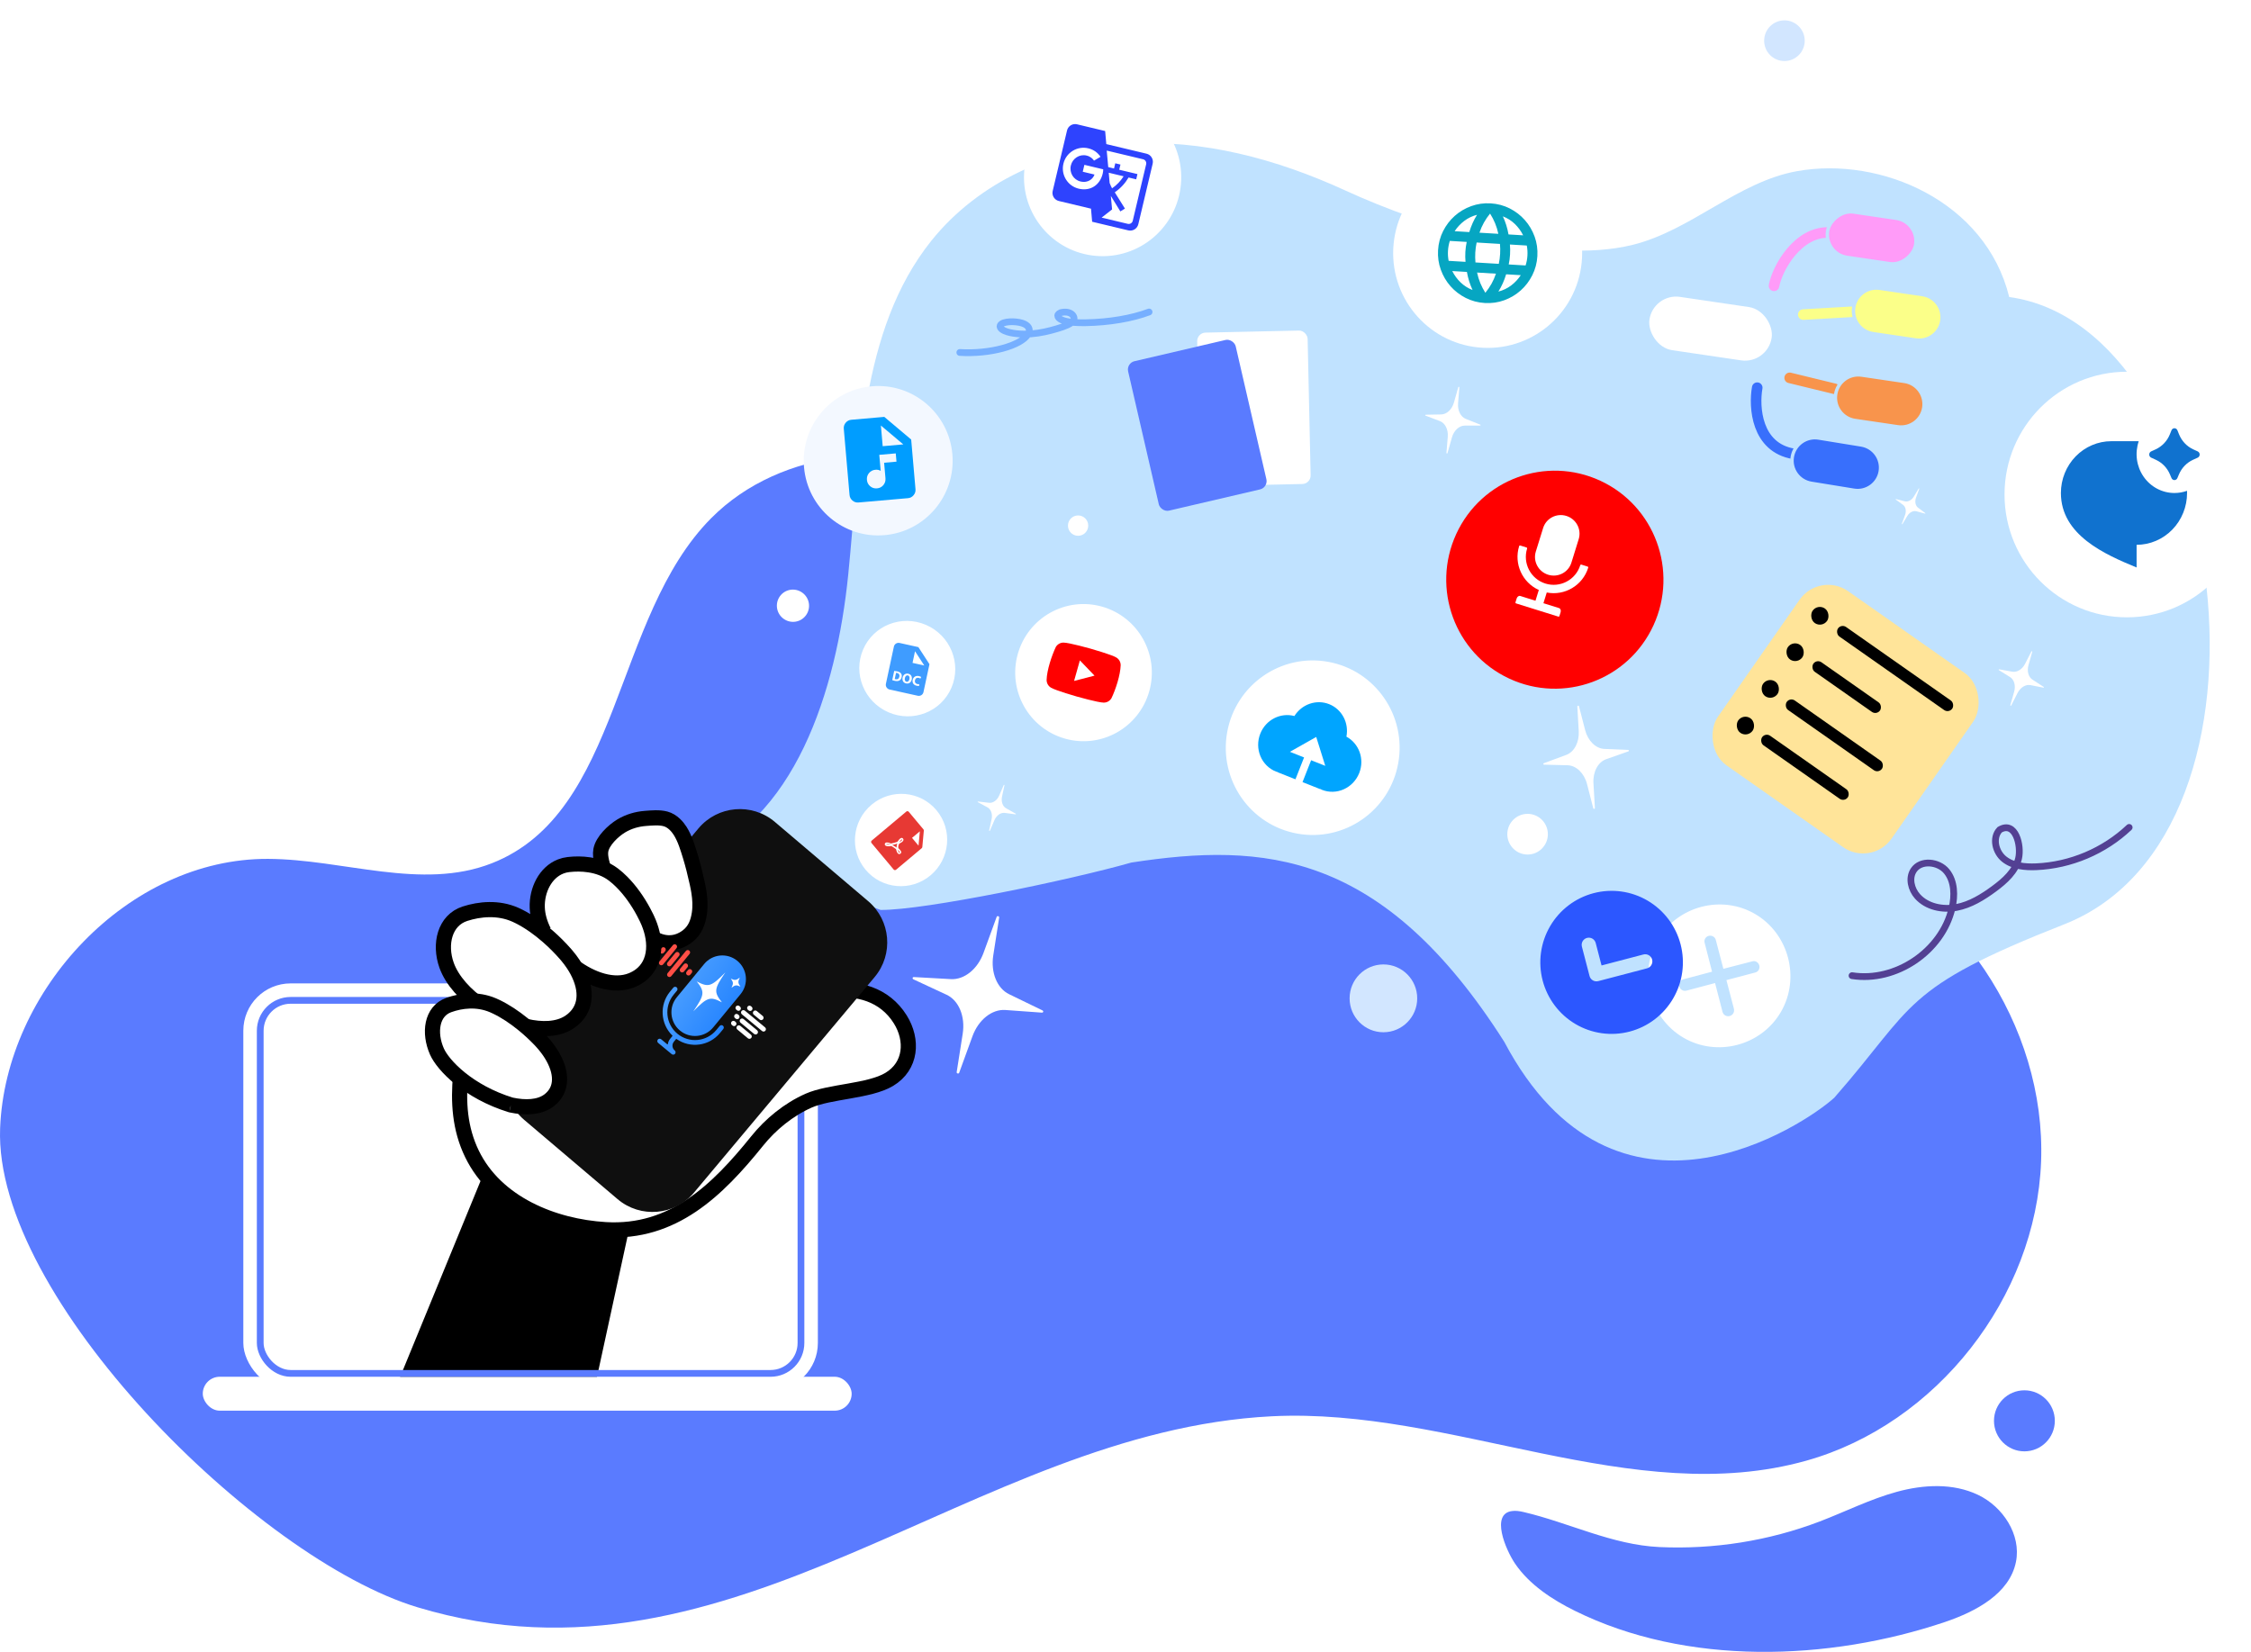 <svg width="327" height="240" viewBox="0 0 327 240" fill="none" xmlns="http://www.w3.org/2000/svg">
<g clip-path="url(#clip0_20662_18597)">
<path d="M38.932 124.785C49.878 124.831 61.236 129.421 71.436 125.426C90.281 118.043 89.02 89.678 103.306 75.294C113.557 64.972 130.374 63.958 144.037 68.858C157.7 73.758 169.012 83.501 180.138 92.855C191.264 102.21 202.971 111.617 216.927 115.596C232.798 120.123 250.223 117.215 265.733 122.855C284.188 129.571 297.238 149.036 296.507 168.754C295.777 188.473 281.316 206.908 262.414 212.217C237.198 219.3 210.906 204.456 184.754 205.77C141.248 207.959 106.753 247.422 60.649 233.519C37.327 226.487 -0.93 188.488 0.017 163.922C0.789 143.893 18.584 124.702 38.932 124.785Z" fill="#5A7BFF"/>
<path d="M122.274 138.449C125.041 128.97 118.864 129.071 127.929 132.205C134.416 132.241 155.475 127.844 164.339 125.322C183.556 122.359 200.861 123.583 218.522 151.365C234.686 181.879 262.158 163.415 266.462 159.489C278.283 146.015 276.108 143.636 299.844 134.302C333.829 120.937 323.71 47.54 291.874 43.152C288.475 29.291 273.271 22.667 261.031 24.872C252.434 26.42 245.637 33.497 237.154 35.579C224.992 38.569 206.976 32.977 195.463 27.688C185.483 23.102 174.607 20.172 163.785 20.909C152.964 21.647 142.183 26.358 135.267 35.014C124.902 48.003 124.929 66.578 123.222 83.48C121.515 100.381 115.477 119.596 100.084 124.965C107.06 130.337 114.223 135.148 122.275 138.463L122.274 138.449Z" fill="#C0E2FF"/>
<rect x="35.348" y="142.877" width="83.462" height="59.121" rx="6.873" fill="white"/>
<path d="M57.933 200.521L71.561 167.313L92.375 174.063L86.408 201.507L57.933 200.521Z" fill="black"/>
<rect x="29.457" y="200.028" width="94.263" height="4.927" rx="2.463" fill="white"/>
<rect x="37.803" y="145.341" width="78.553" height="54.198" rx="4.419" stroke="#5A7BFF" stroke-width="0.982"/>
<path d="M66.915 156.138C66.546 160.106 66.772 163.96 68.563 167.648C72.05 174.832 80.366 178.202 87.958 178.656C97.766 179.242 104.202 172.97 110.004 165.759C111.942 163.35 114.549 161.207 117.464 159.914C120.531 158.555 126.28 158.56 129.171 156.829C132.409 154.891 132.649 151.091 130.781 148.103C126.222 140.808 115.045 143.955 109.976 148.953C109.79 149.136 109.371 149.588 108.724 150.129C107.794 150.905 106.392 151.865 104.531 152.472C103.606 152.774 102.571 152.987 101.422 153.049C101.372 153.021 101.007 151.721 100.479 149.759C99.935 147.74 99.219 145.018 98.502 142.265C98.45 142.069 98.4 141.874 98.349 141.678C97.804 139.583 97.263 137.499 96.803 135.713" fill="white"/>
<path d="M66.915 156.138C66.546 160.106 66.772 163.96 68.563 167.648C72.05 174.832 80.366 178.202 87.958 178.656C97.766 179.242 104.202 172.97 110.004 165.759C111.942 163.35 114.549 161.207 117.464 159.914C120.531 158.555 126.28 158.56 129.171 156.829C132.409 154.891 132.649 151.091 130.781 148.103C126.222 140.808 115.045 143.955 109.976 148.953C109.79 149.136 109.371 149.588 108.724 150.129C107.794 150.905 106.392 151.865 104.531 152.472C103.606 152.774 102.571 152.987 101.422 153.049C101.372 153.021 101.007 151.721 100.479 149.759C99.935 147.74 99.219 145.018 98.502 142.265C98.45 142.069 98.4 141.874 98.349 141.678C97.804 139.583 97.263 137.499 96.803 135.713" stroke="black" stroke-width="2.201" stroke-miterlimit="10"/>
<path d="M107.922 151.069C101.029 154.673 97.589 160.451 99.278 168.392" stroke="black" stroke-width="2.201" stroke-miterlimit="10" stroke-linecap="round"/>
<path d="M101.459 120.362L75.219 151.676C72.446 154.985 72.864 159.914 76.156 162.709L89.71 174.217C93.032 177.038 98.016 176.615 100.815 173.275L127.055 141.961C129.828 138.651 129.41 133.723 126.118 130.928L112.565 119.419C109.242 116.598 104.259 117.021 101.459 120.362Z" fill="#0F0F0F"/>
<path d="M92.857 134.645C93.283 135.09 93.742 135.502 94.236 135.872C94.328 135.942 94.424 136.01 94.519 136.077C95.344 136.647 96.282 136.981 97.238 136.98C97.891 136.977 98.552 136.82 99.189 136.473C99.452 136.33 99.689 136.174 99.9 136.006C100.932 135.192 101.393 134.089 101.596 132.709C101.749 131.666 101.687 130.61 101.526 129.584C101.465 129.186 101.386 128.795 101.302 128.408C101.276 128.294 101.25 128.178 101.224 128.064C100.951 126.841 100.655 125.627 100.289 124.433C99.908 123.193 99.503 121.822 98.806 120.723C98.593 120.386 98.327 120.051 98.019 119.761C97.632 119.397 97.178 119.106 96.676 118.974C95.756 118.731 94.69 118.837 93.738 118.909C92.513 119.004 91.307 119.359 90.241 120.001C89.093 120.696 87.528 122.17 87.283 123.533C87.186 124.075 87.277 124.657 87.396 125.179C87.745 126.707 88.491 128.154 89.298 129.531L89.301 129.536" fill="white"/>
<path d="M92.857 134.645C93.283 135.09 93.742 135.502 94.236 135.872C94.328 135.942 94.424 136.01 94.519 136.077C95.344 136.647 96.282 136.981 97.238 136.98C97.891 136.977 98.552 136.82 99.189 136.473C99.452 136.33 99.689 136.174 99.9 136.006C100.932 135.192 101.393 134.089 101.596 132.709C101.749 131.666 101.687 130.61 101.526 129.584C101.465 129.186 101.386 128.795 101.302 128.408C101.276 128.294 101.25 128.178 101.224 128.064C100.951 126.841 100.655 125.627 100.289 124.433C99.908 123.193 99.503 121.822 98.806 120.723C98.593 120.386 98.327 120.051 98.019 119.761C97.632 119.397 97.178 119.106 96.676 118.974C95.756 118.731 94.69 118.837 93.738 118.909C92.513 119.004 91.307 119.359 90.241 120.001C89.093 120.696 87.528 122.17 87.283 123.533C87.186 124.075 87.277 124.657 87.396 125.179C87.745 126.707 88.491 128.154 89.298 129.531L89.301 129.536" stroke="black" stroke-width="2.201" stroke-miterlimit="10"/>
<g filter="url(#filter0_dii_20662_18597)">
<path fill-rule="evenodd" clip-rule="evenodd" d="M102.089 139.864C103.295 138.399 105.455 138.193 106.915 139.402C108.375 140.612 108.58 142.78 107.375 144.245L103.406 149.067C102.2 150.532 100.04 150.739 98.58 149.529C97.121 148.319 96.915 146.151 98.12 144.687L102.089 139.864Z" fill="url(#paint0_linear_20662_18597)"/>
<path d="M98.14 143.73C98.261 143.583 98.24 143.366 98.094 143.245C97.948 143.124 97.732 143.145 97.612 143.291L97.135 143.87C95.564 145.779 95.739 148.559 97.476 150.257C97.495 150.275 97.497 150.305 97.48 150.325L97.165 150.709C96.973 150.942 96.858 151.214 96.818 151.493C96.812 151.533 96.764 151.553 96.733 151.527L95.845 150.791C95.699 150.67 95.483 150.69 95.362 150.837C95.242 150.983 95.262 151.2 95.408 151.321L97.378 152.954C97.524 153.075 97.74 153.054 97.861 152.908C97.981 152.761 97.961 152.544 97.815 152.423C97.43 152.105 97.376 151.533 97.694 151.147L98.009 150.763C98.026 150.743 98.055 150.739 98.077 150.754C100.066 152.145 102.82 151.793 104.391 149.884L104.867 149.305C104.988 149.159 104.967 148.942 104.821 148.821C104.675 148.7 104.459 148.721 104.339 148.867L103.862 149.446C102.449 151.164 99.915 151.406 98.203 149.987C96.492 148.569 96.25 146.026 97.664 144.308L98.14 143.73Z" fill="url(#paint1_linear_20662_18597)"/>
</g>
<g filter="url(#filter1_di_20662_18597)">
<path d="M108.26 146.238C108.38 146.092 108.596 146.071 108.742 146.192L108.838 146.272C108.984 146.393 109.005 146.61 108.884 146.756C108.764 146.903 108.548 146.923 108.402 146.802L108.306 146.723C108.16 146.602 108.139 146.385 108.26 146.238Z" fill="white"/>
<path d="M109.583 146.889C109.437 146.768 109.221 146.789 109.101 146.935C108.98 147.082 109.001 147.299 109.147 147.42L110.011 148.136C110.157 148.257 110.373 148.237 110.494 148.09C110.615 147.944 110.594 147.727 110.448 147.606L109.583 146.889Z" fill="white"/>
<path d="M106.57 146.217C106.69 146.07 106.906 146.05 107.052 146.171L107.149 146.25C107.295 146.371 107.315 146.588 107.195 146.735C107.074 146.881 106.858 146.902 106.712 146.781L106.616 146.701C106.47 146.58 106.449 146.363 106.57 146.217Z" fill="white"/>
<path d="M107.857 146.838C107.711 146.717 107.495 146.737 107.375 146.884C107.254 147.03 107.275 147.247 107.421 147.368L110.352 149.798C110.498 149.919 110.714 149.898 110.834 149.751C110.955 149.605 110.934 149.388 110.788 149.267L107.857 146.838Z" fill="white"/>
<path d="M106.376 147.435C106.496 147.288 106.712 147.268 106.858 147.389L106.954 147.468C107.1 147.589 107.121 147.806 107 147.953C106.88 148.099 106.664 148.12 106.518 147.999L106.422 147.919C106.276 147.798 106.255 147.581 106.376 147.435Z" fill="white"/>
<path d="M107.663 148.056C107.517 147.935 107.301 147.956 107.181 148.102C107.06 148.248 107.081 148.465 107.227 148.586L109.197 150.219C109.343 150.34 109.559 150.319 109.679 150.173C109.8 150.026 109.779 149.81 109.633 149.689L107.663 148.056Z" fill="white"/>
<path d="M105.926 148.441C106.047 148.295 106.263 148.274 106.409 148.395L106.505 148.475C106.651 148.596 106.671 148.813 106.551 148.959C106.43 149.106 106.214 149.126 106.068 149.005L105.972 148.926C105.826 148.805 105.806 148.588 105.926 148.441Z" fill="white"/>
<path d="M107.196 149.047C107.05 148.926 106.834 148.947 106.713 149.094C106.592 149.24 106.613 149.457 106.759 149.578L108.297 150.852C108.443 150.973 108.659 150.953 108.779 150.806C108.9 150.66 108.879 150.443 108.733 150.322L107.196 149.047Z" fill="white"/>
</g>
<g filter="url(#filter2_di_20662_18597)">
<path d="M95.754 137.741C95.875 137.594 96.091 137.573 96.237 137.694C96.383 137.815 96.404 138.032 96.283 138.179L96.085 138.42C95.964 138.566 95.748 138.587 95.602 138.466C95.456 138.345 95.436 138.128 95.556 137.982L95.754 137.741Z" fill="#FE4F46"/>
<path d="M97.879 137.271C97.733 137.15 97.517 137.17 97.396 137.317L95.452 139.68C95.331 139.826 95.352 140.043 95.498 140.164C95.644 140.285 95.86 140.264 95.98 140.118L97.925 137.755C98.046 137.609 98.025 137.392 97.879 137.271Z" fill="#FE4F46"/>
<path d="M97.768 138.436C97.889 138.29 98.105 138.269 98.251 138.39C98.397 138.511 98.418 138.728 98.297 138.874L97.146 140.273C97.025 140.419 96.809 140.44 96.663 140.319C96.517 140.198 96.497 139.981 96.617 139.835L97.768 138.436Z" fill="#FE4F46"/>
<path d="M99.774 138.111C99.628 137.99 99.412 138.011 99.291 138.157L96.632 141.388C96.511 141.535 96.532 141.752 96.678 141.873C96.824 141.994 97.04 141.973 97.161 141.826L99.82 138.595C99.94 138.449 99.92 138.232 99.774 138.111Z" fill="#FE4F46"/>
<path d="M98.989 140.097C99.109 139.95 99.325 139.929 99.471 140.05C99.617 140.171 99.638 140.388 99.517 140.535L99.001 141.162C98.88 141.308 98.665 141.329 98.519 141.208C98.373 141.087 98.352 140.87 98.472 140.723L98.989 140.097Z" fill="#FE4F46"/>
<path d="M100.081 140.88C99.935 140.76 99.719 140.78 99.599 140.927L99.4 141.168C99.279 141.314 99.3 141.531 99.446 141.652C99.592 141.773 99.808 141.752 99.929 141.606L100.127 141.365C100.248 141.218 100.227 141.001 100.081 140.88Z" fill="#FE4F46"/>
</g>
<path d="M105.365 141.289C103.313 143.361 102.932 143.48 101.217 142.596C102.406 144.119 102.36 144.515 100.721 146.931C102.774 144.858 103.154 144.739 104.869 145.623C103.68 144.1 103.725 143.703 105.365 141.289Z" fill="white"/>
<path d="M107.476 142.03C107.179 142.634 107.192 142.826 107.565 143.347C106.985 143.077 106.794 143.101 106.26 143.508C106.557 142.904 106.544 142.712 106.17 142.191C106.75 142.46 106.943 142.437 107.476 142.03Z" fill="white"/>
<path d="M78.997 135.323C78.43 134.186 78.087 133.01 78.046 131.865C77.956 129.318 79.231 126.755 81.449 125.889C81.801 125.751 82.177 125.656 82.575 125.611C83.528 125.502 84.568 125.493 85.6 125.653C86.833 125.838 88.054 126.266 89.093 127.049C89.114 127.063 89.132 127.078 89.151 127.093C89.547 127.398 89.931 127.738 90.3 128.104L90.302 128.108C91.561 129.361 92.645 130.921 93.481 132.478C93.626 132.743 93.76 133.008 93.887 133.271C93.922 133.342 93.957 133.412 93.99 133.484C94.323 134.191 94.576 134.904 94.741 135.605C95.134 137.278 95.029 138.884 94.342 140.17C94.035 140.746 93.609 141.256 93.06 141.681C92.677 141.976 92.232 142.228 91.724 142.432C89.213 143.437 85.977 142.375 83.282 140.345L83.281 140.343" fill="white"/>
<path d="M78.997 135.323C78.43 134.186 78.087 133.01 78.046 131.865C77.956 129.318 79.231 126.755 81.449 125.889C81.801 125.751 82.177 125.656 82.575 125.611C83.528 125.502 84.568 125.493 85.6 125.653C86.833 125.838 88.054 126.266 89.093 127.049C89.114 127.063 89.132 127.078 89.151 127.093C89.547 127.398 89.931 127.738 90.3 128.104L90.302 128.108C91.561 129.361 92.645 130.921 93.481 132.478C93.626 132.743 93.76 133.008 93.887 133.271C93.922 133.342 93.957 133.412 93.99 133.484C94.323 134.191 94.576 134.904 94.741 135.605C95.134 137.278 95.029 138.884 94.342 140.17C94.035 140.746 93.609 141.256 93.06 141.681C92.677 141.976 92.232 142.228 91.724 142.432C89.213 143.437 85.977 142.375 83.282 140.345L83.281 140.343" stroke="black" stroke-width="2.201" stroke-miterlimit="10"/>
<path d="M76.348 149.102C76.249 149.079 76.448 149.127 76.348 149.102C78.733 149.659 80.995 149.577 82.606 148.571C82.664 148.534 82.72 148.501 82.772 148.463C85.29 146.744 85.366 143.868 83.859 141.046L83.858 141.044C83.678 140.706 83.473 140.368 83.248 140.034C82.986 139.64 82.695 139.253 82.374 138.873L82.373 138.872C82.305 138.789 82.236 138.707 82.165 138.626C81.399 137.75 80.524 136.866 79.579 136.041C78.29 134.915 76.87 133.898 75.425 133.168C75.266 133.089 75.106 133.012 74.948 132.939C74.922 132.928 74.897 132.917 74.871 132.905C72.388 131.798 69.665 132.068 67.544 132.754C64.602 133.704 63.781 137.173 64.875 140.24C65.669 142.46 67.611 144.578 69.99 146.219" fill="white"/>
<path d="M76.348 149.102C76.249 149.079 76.448 149.127 76.348 149.102ZM76.348 149.102C78.733 149.659 80.995 149.577 82.606 148.571C82.664 148.534 82.72 148.501 82.772 148.463C85.29 146.744 85.366 143.868 83.859 141.046L83.858 141.044C83.678 140.706 83.473 140.368 83.248 140.034C82.986 139.64 82.695 139.253 82.374 138.873L82.373 138.872C82.305 138.789 82.236 138.707 82.165 138.626C81.399 137.75 80.524 136.866 79.579 136.041C78.29 134.915 76.87 133.898 75.425 133.168C75.266 133.089 75.106 133.012 74.948 132.939C74.922 132.928 74.897 132.917 74.871 132.905C72.388 131.798 69.665 132.068 67.544 132.754C64.602 133.704 63.781 137.173 64.875 140.24C65.669 142.46 67.611 144.578 69.99 146.219" stroke="black" stroke-width="2.201" stroke-miterlimit="10"/>
<path d="M74.225 160.54C74.137 160.52 74.314 160.561 74.225 160.54C76.352 160.999 78.318 160.888 79.637 159.958C79.685 159.927 79.729 159.893 79.773 159.859C81.825 158.276 81.649 155.695 80.096 153.189C79.91 152.887 79.703 152.588 79.479 152.293C79.217 151.945 78.931 151.602 78.619 151.266C78.553 151.193 78.485 151.121 78.417 151.051C77.674 150.277 76.837 149.499 75.944 148.776C74.726 147.788 73.401 146.899 72.08 146.268C71.934 146.199 71.788 146.132 71.645 146.07C71.623 146.06 71.599 146.052 71.576 146.041C69.317 145.089 66.967 145.377 65.174 146.026C62.688 146.928 62.265 150.055 63.478 152.785C64.357 154.764 68.022 158.64 74.229 160.542" fill="white"/>
<path d="M74.225 160.54C74.137 160.52 74.314 160.561 74.225 160.54ZM74.225 160.54C76.352 160.999 78.318 160.888 79.637 159.958C79.685 159.927 79.729 159.893 79.773 159.859C81.825 158.276 81.649 155.695 80.096 153.189C79.91 152.887 79.703 152.588 79.479 152.293C79.217 151.945 78.931 151.602 78.619 151.266C78.553 151.193 78.485 151.121 78.417 151.051C77.674 150.277 76.837 149.499 75.944 148.776C74.726 147.788 73.401 146.899 72.08 146.268C71.934 146.199 71.788 146.132 71.645 146.07C71.623 146.06 71.599 146.052 71.576 146.041C69.317 145.089 66.967 145.377 65.174 146.026C62.688 146.928 62.265 150.055 63.478 152.785C64.357 154.764 68.022 158.64 74.229 160.542" stroke="black" stroke-width="2.201" stroke-miterlimit="10"/>
<path d="M269.043 141.754C275.388 142.75 282.111 138.211 283.572 131.942C283.994 130.123 283.962 128.043 282.787 126.6C281.612 125.157 279.013 124.878 277.991 126.439C277.235 127.592 277.637 129.212 278.554 130.236C279.926 131.768 282.208 132.228 284.223 131.841C286.239 131.454 288.042 130.337 289.695 129.116C291.24 127.975 292.793 126.592 293.236 124.721C293.678 122.85 292.781 119.206 290.492 120.553C289.373 121.73 289.88 123.826 291.156 124.83C292.431 125.834 294.169 125.999 295.791 125.931C300.78 125.721 305.672 123.653 309.301 120.214" stroke="#534093" stroke-width="0.982" stroke-miterlimit="10" stroke-linecap="round"/>
<path d="M139.433 51.21C143.766 51.48 148.357 50.241 149.354 48.531C149.643 48.035 149.621 47.468 148.818 47.075C148.016 46.681 146.241 46.605 145.543 47.031C145.026 47.346 145.301 47.788 145.928 48.067C146.865 48.484 148.423 48.609 149.799 48.504C151.176 48.398 152.407 48.093 153.536 47.76C154.591 47.448 155.652 47.071 155.954 46.56C156.256 46.05 155.643 45.056 154.08 45.424C153.316 45.745 153.662 46.317 154.533 46.59C155.404 46.864 156.591 46.909 157.699 46.89C161.106 46.832 164.447 46.267 166.925 45.329" stroke="#76AFFF" stroke-width="0.982" stroke-miterlimit="10" stroke-linecap="round"/>
<path d="M132.681 142.28C132.499 142.194 132.558 141.944 132.762 141.957L138.145 142.256C140.081 142.363 142.013 140.807 142.876 138.443L144.783 133.215C144.853 133.019 145.176 133.103 145.147 133.309L144.291 138.81C143.904 141.297 144.841 143.595 146.587 144.445L151.443 146.803C151.624 146.894 151.558 147.139 151.357 147.125L146.054 146.743C144.098 146.602 142.137 148.166 141.266 150.561L139.34 155.86C139.271 156.056 138.944 155.974 138.976 155.766L139.851 150.194C140.246 147.676 139.286 145.354 137.506 144.527L132.683 142.283L132.681 142.28Z" fill="white"/>
<path d="M195.91 9.434C195.772 9.438 195.732 9.267 195.86 9.212L199.237 7.744C200.451 7.215 201.157 5.673 200.963 3.965L200.535 0.189C200.518 0.049 200.741 0.001 200.786 0.135L201.939 3.755C202.46 5.392 203.732 6.507 205.057 6.491L208.738 6.441C208.877 6.44 208.911 6.61 208.784 6.663L205.431 8.057C204.194 8.57 203.474 10.127 203.672 11.855L204.11 15.68C204.127 15.821 203.903 15.871 203.859 15.734L202.696 12.066C202.17 10.408 200.877 9.285 199.539 9.326L195.912 9.435L195.91 9.434Z" fill="white"/>
<path d="M224.306 111.097C224.177 111.093 224.148 110.931 224.272 110.885L227.523 109.682C228.692 109.249 229.435 107.836 229.342 106.22L229.137 102.648C229.128 102.514 229.34 102.481 229.376 102.61L230.271 106.074C230.675 107.64 231.813 108.755 233.06 108.809L236.524 108.956C236.654 108.962 236.677 109.124 236.555 109.167L233.33 110.301C232.14 110.719 231.382 112.145 231.478 113.781L231.691 117.4C231.7 117.533 231.486 117.568 231.452 117.437L230.55 113.927C230.142 112.341 228.984 111.217 227.724 111.185L224.308 111.098L224.306 111.097Z" fill="white"/>
<path d="M142.055 116.545C142.002 116.517 142.024 116.444 142.084 116.451L143.68 116.634C144.253 116.7 144.855 116.271 145.153 115.583L145.811 114.063C145.835 114.005 145.93 114.036 145.917 114.097L145.567 115.717C145.409 116.45 145.647 117.15 146.152 117.433L147.554 118.22C147.607 118.25 147.583 118.321 147.523 118.314L145.953 118.107C145.374 118.031 144.763 118.462 144.463 119.158L143.798 120.7C143.774 120.757 143.678 120.727 143.691 120.666L144.049 119.024C144.21 118.283 143.965 117.575 143.45 117.298L142.055 116.546L142.055 116.545Z" fill="white"/>
<path d="M290.376 97.358C290.314 97.32 290.346 97.233 290.419 97.246L292.33 97.59C293.017 97.713 293.776 97.242 294.187 96.435L295.097 94.65C295.13 94.584 295.242 94.628 295.223 94.7L294.677 96.629C294.43 97.5 294.664 98.363 295.252 98.744L296.884 99.8C296.945 99.84 296.911 99.925 296.839 99.911L294.961 99.541C294.268 99.405 293.499 99.878 293.083 100.695L292.163 102.505C292.13 102.572 292.017 102.528 292.037 102.455L292.593 100.502C292.844 99.62 292.602 98.747 292.002 98.374L290.377 97.36L290.376 97.358Z" fill="white"/>
<path d="M275.4 72.584C275.361 72.555 275.386 72.498 275.435 72.511L276.709 72.835C277.168 72.952 277.703 72.671 278.02 72.145L278.72 70.984C278.746 70.94 278.82 70.975 278.803 71.023L278.341 72.3C278.132 72.877 278.249 73.471 278.628 73.757L279.68 74.549C279.719 74.58 279.692 74.635 279.644 74.622L278.393 74.282C277.931 74.156 277.389 74.438 277.068 74.97L276.36 76.148C276.334 76.191 276.26 76.156 276.277 76.108L276.747 74.816C276.959 74.232 276.838 73.631 276.45 73.349L275.401 72.585L275.4 72.584Z" fill="white"/>
<path d="M207.091 60.392C207.012 60.362 207.029 60.256 207.115 60.255L209.362 60.213C210.17 60.198 210.926 59.491 211.212 58.481L211.845 56.249C211.868 56.165 212.005 56.19 211.999 56.277L211.812 58.59C211.727 59.636 212.187 60.563 212.94 60.863L215.031 61.693C215.109 61.725 215.089 61.829 215.005 61.829L212.789 61.835C211.971 61.836 211.203 62.547 210.915 63.57L210.277 65.833C210.254 65.916 210.116 65.892 210.122 65.805L210.315 63.461C210.402 62.402 209.932 61.466 209.166 61.177L207.092 60.393L207.091 60.392Z" fill="white"/>
<path d="M116.537 86.098C117.594 86.848 117.848 88.307 117.104 89.363C116.36 90.419 114.905 90.666 113.848 89.915C112.791 89.165 112.538 87.706 113.282 86.65C114.026 85.594 115.48 85.347 116.537 86.098Z" fill="white"/>
<ellipse cx="200.966" cy="145.048" rx="4.91" ry="4.927" fill="#D2E6FF"/>
<ellipse cx="221.911" cy="121.199" rx="2.946" ry="2.956" fill="white"/>
<ellipse cx="156.613" cy="76.366" rx="1.473" ry="1.478" fill="white"/>
<ellipse cx="259.223" cy="5.913" rx="2.946" ry="2.956" fill="#D2E6FF"/>
<ellipse cx="244.495" cy="20.693" rx="1.964" ry="1.971" fill="white"/>
<path d="M219.695 219.534C220.141 219.475 220.681 219.528 221.359 219.689C227.97 221.245 234.172 224.447 241.052 224.771C248.953 225.136 256.938 223.876 264.335 221.058C268.078 219.629 271.692 217.799 275.566 216.741C279.44 215.682 283.708 215.458 287.333 217.18C290.958 218.902 293.645 222.974 292.856 226.923C291.925 231.559 287.012 234.143 282.546 235.659C265.659 241.344 245.019 242.081 228.762 234.025C225.506 232.417 222.166 230.234 220.089 227.176C218.72 225.151 216.487 219.888 219.695 219.534Z" fill="#5A7BFF"/>
<ellipse cx="294.083" cy="206.431" rx="4.419" ry="4.434" fill="#5A7BFF"/>
<rect width="30.84" height="30.824" rx="5.063" transform="matrix(0.818 0.574 -0.573 0.821 264.322 82.981)" fill="#FFE499"/>
<rect width="2.57" height="2.569" rx="1.284" transform="matrix(0.825 0.564 -0.562 0.828 264.031 87.68)" fill="black"/>
<rect width="20.292" height="1.69" rx="0.845" transform="matrix(0.818 0.574 -0.573 0.821 267.486 90.612)" fill="black"/>
<rect width="11.837" height="1.69" rx="0.845" transform="matrix(0.818 0.574 -0.573 0.821 263.908 95.736)" fill="black"/>
<rect width="16.91" height="1.69" rx="0.845" transform="matrix(0.818 0.574 -0.573 0.821 260.039 101.292)" fill="black"/>
<rect width="15.219" height="1.69" rx="0.845" transform="matrix(0.818 0.574 -0.573 0.821 256.461 106.417)" fill="black"/>
<rect width="2.57" height="2.569" rx="1.284" transform="matrix(0.825 0.564 -0.562 0.828 260.436 92.971)" fill="black"/>
<rect width="2.57" height="2.569" rx="1.284" transform="matrix(0.825 0.564 -0.562 0.828 256.828 98.302)" fill="black"/>
<rect width="2.57" height="2.569" rx="1.284" transform="matrix(0.825 0.564 -0.562 0.828 253.217 103.629)" fill="black"/>
<rect width="16.06" height="22.272" rx="1.234" transform="matrix(0.999 -0.022 0.022 1.001 173.887 48.352)" fill="white"/>
<rect width="16.061" height="22.27" rx="1.234" transform="matrix(0.973 -0.227 0.225 0.975 163.605 52.758)" fill="#5A7BFF"/>
<path d="M244.529 150.752C249.409 153.621 255.837 151.944 258.701 147.038C261.56 142.141 259.871 135.681 254.991 132.812C250.103 129.938 243.688 131.634 240.829 136.531C237.965 141.436 239.641 147.878 244.529 150.752ZM244.341 143.839C244.243 143.781 244.158 143.705 244.089 143.615C244.021 143.524 243.971 143.421 243.942 143.311C243.913 143.2 243.907 143.086 243.922 142.973C243.938 142.86 243.975 142.752 244.033 142.654C244.151 142.452 244.341 142.327 244.558 142.278L248.708 141.175L247.638 137.003C247.603 136.897 247.591 136.784 247.603 136.673C247.615 136.562 247.651 136.455 247.708 136.359C247.943 135.955 248.467 135.825 248.879 136.067C249.08 136.185 249.209 136.368 249.259 136.586L250.352 140.759L254.538 139.678C254.779 139.607 254.978 139.629 255.171 139.743C255.582 139.985 255.72 140.515 255.484 140.919C255.366 141.121 255.198 141.247 254.967 141.3L250.794 142.401L251.884 146.561C251.933 146.779 251.918 147.007 251.795 147.217C251.738 147.316 251.662 147.402 251.571 147.47C251.481 147.539 251.378 147.589 251.268 147.618C251.159 147.647 251.044 147.653 250.932 147.638C250.82 147.622 250.712 147.584 250.614 147.527C250.517 147.47 250.433 147.394 250.367 147.304C250.3 147.215 250.252 147.112 250.225 147.003L249.146 142.826L244.995 143.928C244.886 143.958 244.771 143.966 244.659 143.951C244.546 143.936 244.438 143.897 244.341 143.839Z" fill="white"/>
<path d="M225.181 134.569C226.569 132.191 228.842 130.463 231.5 129.767C234.158 129.07 236.982 129.462 239.352 130.855C241.722 132.249 243.443 134.53 244.137 137.197C244.831 139.864 244.441 142.698 243.052 145.076C241.664 147.455 239.391 149.182 236.733 149.878C234.076 150.575 231.251 150.183 228.881 148.79C226.511 147.397 224.79 145.115 224.096 142.448C223.402 139.782 223.792 136.947 225.181 134.569ZM239.262 140.689C239.394 140.655 239.517 140.594 239.626 140.512C239.734 140.429 239.826 140.326 239.894 140.208C239.963 140.09 240.008 139.96 240.027 139.825C240.046 139.689 240.038 139.552 240.003 139.419C239.969 139.287 239.909 139.163 239.826 139.054C239.744 138.945 239.641 138.854 239.524 138.784C239.406 138.715 239.277 138.67 239.142 138.652C239.007 138.633 238.87 138.641 238.738 138.675L232.654 140.271L231.807 137.01C231.773 136.878 231.713 136.754 231.631 136.645C231.548 136.536 231.446 136.444 231.328 136.375C231.211 136.306 231.081 136.261 230.946 136.242C230.811 136.223 230.674 136.231 230.542 136.266C230.41 136.3 230.286 136.361 230.178 136.443C230.069 136.526 229.978 136.629 229.909 136.747C229.84 136.865 229.795 136.995 229.777 137.13C229.758 137.266 229.766 137.403 229.801 137.536L230.911 141.802C230.945 141.934 231.005 142.059 231.087 142.168C231.169 142.277 231.272 142.368 231.39 142.437C231.507 142.507 231.637 142.552 231.772 142.57C231.907 142.589 232.044 142.581 232.176 142.546L239.262 140.689Z" fill="#2C57FF"/>
<path d="M259.984 54.897L266.508 56.486" stroke="#F8944C" stroke-width="1.536" stroke-linecap="round"/>
<path d="M261.959 45.705L268.913 45.306" stroke="#FBFF89" stroke-width="1.536" stroke-linecap="round"/>
<rect width="17.954" height="7.832" rx="3.916" transform="matrix(0.989 0.146 -0.145 0.989 240.18 42.562)" fill="white"/>
<path d="M279.281 42.802L273.064 41.884C271.244 41.615 269.552 42.874 269.285 44.694C269.018 46.515 270.277 48.209 272.098 48.478L278.314 49.396C280.135 49.664 281.827 48.406 282.094 46.586C282.361 44.765 281.101 43.071 279.281 42.802Z" fill="#FBFF89" stroke="#C0E2FF" stroke-width="0.491"/>
<path d="M276.658 55.414L270.441 54.496C268.621 54.228 266.929 55.486 266.662 57.307C266.395 59.127 267.654 60.821 269.475 61.09L275.691 62.008C277.512 62.277 279.204 61.019 279.471 59.198C279.738 57.377 278.478 55.683 276.658 55.414Z" fill="#F8944C" stroke="#C0E2FF" stroke-width="0.491"/>
<path d="M255.269 56.325C254.774 59.149 255.137 65.026 260.547 65.936" stroke="url(#paint2_linear_20662_18597)" stroke-width="1.536" stroke-linecap="round"/>
<path d="M257.71 41.527C258.167 38.964 261.218 33.526 265.809 33.787" stroke="#FF9BF8" stroke-width="1.536" stroke-linecap="round"/>
<rect x="-0.278" y="0.207" width="12.948" height="6.664" rx="3.332" transform="matrix(-0.989 -0.146 -0.145 0.989 278.533 31.96)" fill="#FF9BF8" stroke="#C0E2FF" stroke-width="0.491"/>
<path d="M270.387 64.648L264.184 63.639C262.368 63.344 260.658 64.577 260.364 66.393C260.071 68.21 261.305 69.922 263.122 70.218L269.324 71.227C271.141 71.522 272.851 70.289 273.145 68.472C273.438 66.656 272.203 64.944 270.387 64.648Z" fill="#386FFC" stroke="#C0E2FF" stroke-width="0.491"/>
<g filter="url(#filter3_d_20662_18597)">
<ellipse cx="12.64" cy="12.669" rx="12.64" ry="12.669" transform="matrix(0.983 0.178 -0.177 0.985 180.717 93.085)" fill="white"/>
</g>
<path d="M189.215 113.632L190.467 110.454L192.521 111.269L191.206 107.072L187.386 109.231L189.44 110.047L188.188 113.224L185.62 112.205L185.63 112.179C185.542 112.15 185.451 112.139 185.363 112.103C184.341 111.698 183.527 110.891 183.098 109.859C182.669 108.827 182.661 107.656 183.077 106.602C183.88 104.564 186.029 103.496 188.036 104.03C188.562 103.19 189.353 102.559 190.274 102.244C191.196 101.929 192.189 101.951 193.085 102.306C193.979 102.661 194.719 103.327 195.177 104.189C195.635 105.051 195.782 106.055 195.593 107.029C197.421 108.018 198.259 110.271 197.456 112.309C197.04 113.363 196.236 114.212 195.22 114.67C194.205 115.128 193.06 115.158 192.038 114.753C191.952 114.718 191.877 114.664 191.792 114.624L191.782 114.651L189.215 113.632Z" fill="#00A5FF"/>
<ellipse cx="11.424" cy="11.457" rx="11.424" ry="11.457" transform="matrix(0.999 0.036 -0.036 1 149.174 13.886)" fill="url(#paint3_linear_20662_18597)"/>
<g clip-path="url(#clip1_20662_18597)">
<path d="M166.555 22.33L160.712 20.935L160.544 19.037L156.454 18.06C155.811 17.907 155.16 18.309 155.007 18.954L152.922 27.75C152.769 28.395 153.17 29.048 153.813 29.202L158.488 30.318L158.655 32.216L163.914 33.472C164.557 33.625 165.208 33.223 165.361 32.578L167.446 23.782C167.599 23.137 167.198 22.483 166.555 22.33ZM156.706 27.414C155.094 27.029 154.096 25.403 154.48 23.785C154.863 22.166 156.483 21.165 158.096 21.55C158.885 21.738 159.476 22.189 159.873 22.78L158.925 23.34C158.753 23.076 158.426 22.738 157.847 22.6C156.831 22.357 155.807 23.005 155.561 24.043C155.315 25.081 155.938 26.122 156.955 26.364C158.13 26.645 158.815 25.916 158.996 25.359L157.29 24.951L157.528 23.948L160.263 24.601C160.26 24.793 160.248 24.976 160.191 25.216C159.793 26.893 158.395 27.817 156.706 27.414ZM161.065 25.096L163.227 25.613C162.802 26.286 162.241 26.883 161.547 27.361C161.415 27.113 161.296 26.855 161.197 26.596L161.065 25.096ZM164.554 32.075C164.478 32.398 164.152 32.599 163.831 32.522L160.032 31.616L161.549 30.429L161.372 28.466L162.752 30.716L163.418 30.305L161.941 27.939L161.956 27.93C162.79 27.354 163.457 26.622 163.945 25.79L165.055 26.055L165.236 25.293L162.588 24.661L162.768 23.904L162.014 23.724L161.835 24.481L160.993 24.28L160.772 21.879L166.055 23.14C166.376 23.217 166.576 23.543 166.5 23.866L164.554 32.075Z" fill="url(#paint4_linear_20662_18597)"/>
</g>
<g filter="url(#filter4_d_20662_18597)">
<ellipse cx="309.221" cy="70.866" rx="17.78" ry="17.842" fill="white"/>
<path d="M316.779 67.943L316.553 68.475C316.518 68.562 316.458 68.636 316.382 68.688C316.306 68.74 316.217 68.768 316.125 68.768C316.034 68.768 315.944 68.74 315.868 68.688C315.792 68.636 315.733 68.562 315.697 68.475L315.472 67.943C315.076 67.001 314.35 66.246 313.438 65.826L312.742 65.507C312.658 65.467 312.586 65.403 312.536 65.323C312.486 65.243 312.459 65.149 312.459 65.054C312.459 64.959 312.486 64.865 312.536 64.785C312.586 64.705 312.658 64.641 312.742 64.601L313.399 64.301C314.334 63.869 315.072 63.086 315.462 62.112L315.694 61.538C315.728 61.448 315.787 61.372 315.864 61.318C315.941 61.264 316.032 61.235 316.125 61.235C316.218 61.235 316.309 61.264 316.386 61.318C316.463 61.372 316.523 61.448 316.557 61.538L316.789 62.111C317.178 63.085 317.916 63.869 318.85 64.301L319.508 64.602C319.593 64.642 319.664 64.706 319.714 64.786C319.764 64.866 319.79 64.959 319.79 65.055C319.79 65.15 319.764 65.243 319.714 65.323C319.664 65.403 319.593 65.467 319.508 65.507L318.812 65.825C317.9 66.245 317.175 67.001 316.779 67.943ZM316.125 70.645C316.747 70.646 317.365 70.538 317.952 70.326C317.956 70.433 317.958 70.539 317.958 70.645C317.958 72.641 317.186 74.556 315.811 75.968C314.436 77.379 312.571 78.172 310.627 78.172V81.465C306.045 79.584 299.631 76.761 299.631 70.645C299.631 68.649 300.403 66.734 301.778 65.323C303.153 63.911 305.017 63.118 306.962 63.118H310.627C310.731 63.118 310.834 63.12 310.938 63.125C310.646 63.976 310.557 64.887 310.678 65.781C310.8 66.675 311.129 67.526 311.637 68.263C312.145 68.999 312.818 69.6 313.599 70.015C314.38 70.429 315.246 70.645 316.125 70.645Z" fill="#1072CF"/>
</g>
<ellipse cx="10.819" cy="10.857" rx="10.819" ry="10.857" transform="matrix(0.996 -0.087 0.086 0.996 115.865 57.065)" fill="url(#paint5_radial_20662_18597)"/>
<path d="M127.401 70.954C127.78 70.921 128.089 70.763 128.325 70.48C128.562 70.197 128.664 69.865 128.631 69.485L128.435 67.231L130.232 67.074L130.127 65.873L127.732 66.082L127.935 68.41C127.818 68.34 127.696 68.292 127.568 68.268C127.44 68.244 127.307 68.238 127.166 68.25C126.787 68.284 126.479 68.442 126.242 68.725C126.006 69.008 125.904 69.34 125.937 69.72C125.97 70.101 126.127 70.41 126.409 70.647C126.691 70.885 127.022 70.987 127.401 70.954ZM124.714 73.006C124.384 73.034 124.092 72.942 123.837 72.727C123.583 72.512 123.441 72.239 123.412 71.909L122.577 62.294C122.548 61.964 122.641 61.671 122.855 61.415C123.07 61.16 123.341 61.017 123.67 60.988L128.46 60.569L132.366 63.86L132.992 71.071C133.021 71.401 132.928 71.695 132.714 71.951C132.5 72.207 132.229 72.349 131.899 72.377L124.714 73.006ZM128.227 64.828L131.221 64.566L127.966 61.823L128.227 64.828Z" fill="#009DFF"/>
<g filter="url(#filter5_d_20662_18597)">
<ellipse cx="13.73" cy="13.778" rx="13.73" ry="13.778" transform="matrix(0.995 0.098 -0.097 0.995 204.008 20.823)" fill="white"/>
<path d="M215.909 43.13C214.923 43.071 214.003 42.825 213.148 42.392C212.293 41.959 211.557 41.394 210.942 40.698C210.326 40.001 209.855 39.201 209.528 38.297C209.202 37.394 209.068 36.448 209.127 35.458C209.187 34.457 209.432 33.531 209.863 32.679C210.294 31.827 210.857 31.092 211.551 30.474C212.245 29.855 213.043 29.383 213.943 29.055C214.843 28.728 215.786 28.594 216.772 28.653C217.77 28.713 218.693 28.959 219.543 29.392C220.392 29.824 221.124 30.389 221.739 31.085C222.355 31.782 222.826 32.579 223.153 33.477C223.48 34.374 223.614 35.324 223.554 36.325C223.495 37.314 223.25 38.237 222.818 39.096C222.387 39.953 221.824 40.692 221.13 41.31C220.435 41.928 219.641 42.401 218.747 42.729C217.852 43.056 216.906 43.19 215.909 43.13ZM215.997 41.646C216.336 41.231 216.633 40.794 216.89 40.338C217.146 39.881 217.362 39.391 217.538 38.869L214.797 38.705C214.91 39.244 215.066 39.756 215.267 40.24C215.467 40.724 215.711 41.193 215.997 41.646ZM214.139 41.244C213.946 40.833 213.782 40.408 213.645 39.97C213.509 39.532 213.4 39.08 213.318 38.616L211.191 38.488C211.503 39.112 211.908 39.663 212.404 40.141C212.901 40.619 213.479 40.987 214.139 41.244ZM217.89 41.469C218.576 41.293 219.194 40.997 219.744 40.582C220.294 40.167 220.761 39.668 221.145 39.086L219.017 38.958C218.882 39.41 218.72 39.845 218.532 40.264C218.345 40.683 218.131 41.085 217.89 41.469ZM210.664 37.004L213.116 37.151C213.095 36.907 213.082 36.668 213.078 36.431C213.074 36.196 213.08 35.95 213.094 35.697C213.109 35.443 213.133 35.199 213.165 34.966C213.198 34.732 213.239 34.495 213.289 34.255L210.836 34.108C210.762 34.346 210.703 34.581 210.659 34.815C210.615 35.049 210.585 35.292 210.57 35.545C210.554 35.798 210.555 36.043 210.571 36.281C210.588 36.519 210.619 36.76 210.664 37.004ZM214.559 37.237L217.949 37.441C218 37.202 218.041 36.965 218.073 36.731C218.106 36.498 218.129 36.254 218.144 36C218.158 35.746 218.164 35.501 218.16 35.266C218.156 35.03 218.143 34.79 218.122 34.546L214.732 34.342C214.681 34.581 214.64 34.818 214.608 35.052C214.576 35.287 214.553 35.53 214.537 35.783C214.521 36.036 214.516 36.281 214.521 36.518C214.525 36.755 214.538 36.995 214.559 37.237ZM219.392 37.528L221.844 37.675C221.919 37.437 221.978 37.202 222.023 36.969C222.067 36.735 222.096 36.492 222.111 36.238C222.126 35.984 222.125 35.739 222.11 35.503C222.095 35.267 222.064 35.025 222.017 34.779L219.565 34.632C219.586 34.876 219.599 35.116 219.603 35.352C219.608 35.589 219.602 35.834 219.586 36.086C219.571 36.339 219.547 36.583 219.515 36.818C219.483 37.053 219.442 37.289 219.392 37.528ZM219.362 33.167L221.49 33.295C221.178 32.671 220.773 32.12 220.277 31.642C219.781 31.164 219.203 30.797 218.542 30.539C218.734 30.95 218.899 31.375 219.036 31.813C219.173 32.251 219.282 32.703 219.362 33.167ZM215.142 32.914L217.884 33.078C217.771 32.539 217.614 32.027 217.414 31.543C217.214 31.058 216.97 30.59 216.684 30.137C216.345 30.552 216.048 30.988 215.791 31.445C215.535 31.902 215.318 32.392 215.142 32.914ZM211.536 32.697L213.664 32.825C213.799 32.373 213.961 31.938 214.149 31.519C214.337 31.1 214.551 30.698 214.791 30.314C214.105 30.49 213.487 30.786 212.937 31.201C212.387 31.616 211.92 32.115 211.536 32.697Z" fill="#06A6C2"/>
</g>
<g filter="url(#filter6_d_20662_18597)">
<ellipse cx="9.926" cy="9.955" rx="9.926" ry="9.955" transform="matrix(0.962 0.273 -0.271 0.963 150.723 84.741)" fill="url(#paint6_radial_20662_18597)"/>
<g clip-path="url(#clip2_20662_18597)">
<path d="M162.971 95.972C162.974 95.746 162.918 95.522 162.809 95.324C162.699 95.126 162.541 94.961 162.348 94.845C161.644 94.417 158.57 93.545 158.57 93.545C158.57 93.545 155.494 92.679 154.671 92.673C154.447 92.671 154.225 92.728 154.029 92.84C153.832 92.951 153.668 93.112 153.552 93.307C152.935 94.613 152.256 96.678 152.212 98.088C152.209 98.314 152.265 98.538 152.374 98.736C152.483 98.934 152.642 99.099 152.835 99.215C153.539 99.642 156.613 100.515 156.613 100.515C156.613 100.515 159.687 101.387 160.51 101.393C160.734 101.395 160.956 101.338 161.152 101.227C161.349 101.115 161.513 100.954 161.629 100.76C162.259 99.455 162.923 97.387 162.971 95.972Z" fill="#FF0000"/>
<path d="M156.202 98.244L159.172 97.474L157.043 95.258L156.202 98.244Z" fill="white"/>
</g>
</g>
<g filter="url(#filter7_d_20662_18597)">
<ellipse cx="6.992" cy="6.913" rx="6.992" ry="6.913" transform="matrix(0.918 0.396 -0.393 0.919 128.178 87.697)" fill="white"/>
<g clip-path="url(#clip3_20662_18597)">
<path d="M131.962 97.804C131.752 97.758 131.586 97.929 131.529 98.195C131.472 98.463 131.558 98.68 131.766 98.726C131.977 98.772 132.14 98.6 132.197 98.334C132.25 98.089 132.177 97.852 131.962 97.804Z" fill="#3F9CFF"/>
<g filter="url(#filter8_d_20662_18597)">
<path d="M133.492 93.695L130.764 93.091C130.583 93.05 130.394 93.083 130.239 93.182C130.084 93.28 129.975 93.437 129.937 93.616L128.776 99.028C128.737 99.208 128.772 99.396 128.873 99.551C128.973 99.706 129.132 99.816 129.312 99.856L133.405 100.762C133.585 100.802 133.774 100.769 133.929 100.671C134.085 100.572 134.193 100.416 134.232 100.237L135.103 96.177L133.492 93.695ZM130.718 98.556C130.547 98.644 130.315 98.652 130.045 98.592C129.883 98.556 129.771 98.521 129.695 98.493L129.983 97.15C130.127 97.161 130.27 97.183 130.411 97.215C130.672 97.273 130.832 97.357 130.944 97.486C131.064 97.624 131.118 97.812 131.066 98.053C131.01 98.315 130.875 98.474 130.718 98.556ZM131.698 98.967C131.289 98.876 131.116 98.517 131.199 98.127C131.287 97.718 131.617 97.47 132.024 97.56C132.447 97.654 132.611 98.019 132.53 98.397C132.433 98.845 132.101 99.056 131.698 98.967ZM133.341 99.061C133.435 99.081 133.544 99.084 133.61 99.073L133.606 99.325C133.542 99.341 133.407 99.343 133.24 99.306C132.763 99.2 132.581 98.852 132.664 98.462C132.764 97.996 133.155 97.811 133.573 97.903C133.734 97.939 133.85 97.998 133.899 98.039L133.783 98.27C133.707 98.218 133.622 98.181 133.532 98.162C133.284 98.107 133.06 98.213 132.995 98.517C132.936 98.791 133.063 98.999 133.341 99.061ZM132.984 96.062L132.643 95.987L133.006 94.296L134.348 96.365L132.984 96.062Z" fill="#3F9CFF"/>
</g>
<path d="M130.393 97.454C130.324 97.439 130.277 97.435 130.249 97.435L130.057 98.33C130.083 98.342 130.126 98.351 130.164 98.36C130.446 98.424 130.663 98.311 130.733 97.984C130.796 97.701 130.661 97.513 130.393 97.454Z" fill="#3F9CFF"/>
</g>
</g>
<g filter="url(#filter9_d_20662_18597)">
<ellipse cx="6.687" cy="6.723" rx="6.687" ry="6.723" transform="matrix(0.641 0.767 -0.766 0.643 131.871 112.147)" fill="url(#paint7_linear_20662_18597)"/>
<g clip-path="url(#clip4_20662_18597)">
<path d="M134.096 122.618C134.09 122.684 134.058 122.746 134.007 122.789L130.284 125.914C130.177 126.003 130.019 125.99 129.93 125.883L126.715 122.037C126.626 121.931 126.64 121.772 126.747 121.682L131.77 117.467C131.877 117.377 132.035 117.391 132.124 117.497L134.257 120.049C134.3 120.101 134.321 120.167 134.315 120.234L134.096 122.618ZM133.547 122.42L133.738 120.335L132.602 121.289L133.547 122.42ZM130.88 123.053C130.806 122.96 130.718 122.869 130.612 122.77C130.581 122.548 130.623 122.345 130.747 122.122L130.779 122.107L130.816 122.088C130.948 122.022 131.039 121.969 131.123 121.905C131.186 121.857 131.24 121.807 131.283 121.752C131.378 121.638 131.378 121.504 131.299 121.401C131.225 121.305 131.101 121.264 131.002 121.31C130.842 121.384 130.688 121.548 130.458 121.87C130.148 121.967 129.773 122.066 129.551 122.107C129.398 122.043 129.27 121.999 129.149 121.975C128.989 121.942 128.857 121.949 128.759 122.003C128.713 122.028 128.672 122.083 128.653 122.146C128.632 122.218 128.641 122.292 128.685 122.353C128.795 122.508 129.095 122.56 129.599 122.472C129.622 122.486 129.646 122.501 129.676 122.519L129.76 122.571C129.814 122.603 129.852 122.627 129.89 122.65C130.053 122.752 130.171 122.834 130.269 122.917C130.319 123.161 130.422 123.405 130.531 123.536C130.622 123.644 130.739 123.67 130.85 123.622C130.947 123.58 131.022 123.486 131.03 123.394C131.038 123.3 130.983 123.185 130.88 123.053ZM128.859 122.214L128.861 122.212L128.863 122.211C128.894 122.201 128.925 122.194 128.957 122.19C129.018 122.182 129.089 122.183 129.17 122.189C129.214 122.193 129.258 122.198 129.308 122.205C129.319 122.206 129.39 122.217 129.404 122.218L129.523 122.233L129.404 122.249C129.223 122.275 129.082 122.28 128.978 122.269C128.94 122.265 128.91 122.259 128.887 122.252C128.88 122.25 128.873 122.247 128.866 122.244C128.863 122.242 128.86 122.24 128.858 122.238C128.856 122.236 128.854 122.234 128.853 122.231C128.852 122.228 128.852 122.225 128.853 122.222C128.854 122.218 128.856 122.216 128.859 122.214ZM130.809 121.865L130.774 121.871L130.793 121.841C130.837 121.772 130.915 121.683 130.992 121.612C131.08 121.531 131.141 121.492 131.166 121.521C131.199 121.561 131.15 121.634 131.053 121.718C130.968 121.792 130.867 121.854 130.809 121.865L130.809 121.865ZM130.427 122.126L130.459 122.115L130.447 122.146C130.377 122.324 130.346 122.505 130.356 122.668L130.358 122.703L130.33 122.681C130.228 122.6 130.121 122.535 129.965 122.452C129.982 122.461 129.803 122.367 129.759 122.343L129.721 122.321L129.764 122.313C129.956 122.279 130.169 122.216 130.427 122.126L130.427 122.126ZM130.758 123.46C130.7 123.428 130.632 123.312 130.559 123.069L130.541 123.007L130.585 123.053C130.713 123.185 130.788 123.29 130.815 123.366C130.827 123.398 130.829 123.424 130.822 123.442C130.819 123.451 130.813 123.459 130.804 123.463C130.796 123.468 130.786 123.469 130.777 123.466C130.771 123.465 130.764 123.463 130.758 123.46Z" fill="#E73934"/>
</g>
</g>
<g filter="url(#filter10_d_20662_18597)">
<g filter="url(#filter11_i_20662_18597)">
<ellipse cx="15.789" cy="15.829" rx="15.789" ry="15.829" transform="matrix(0.907 0.421 -0.418 0.908 218.166 59.807)" fill="#FF0000"/>
</g>
<g clip-path="url(#clip5_20662_18597)">
<g filter="url(#filter12_d_20662_18597)">
<path d="M225.273 82.369C226.701 82.815 228.214 82.03 228.653 80.614L229.714 77.197C230.153 75.781 229.353 74.272 227.925 73.826C226.498 73.38 224.985 74.165 224.545 75.581L223.484 78.998C223.045 80.414 223.846 81.923 225.273 82.369ZM231.095 81.344C231.116 81.276 231.078 81.204 231.011 81.184L230.099 80.898C230.032 80.878 229.961 80.915 229.94 80.983C229.275 83.123 227.009 84.317 224.876 83.651C222.743 82.984 221.553 80.709 222.217 78.569C222.238 78.502 222.2 78.43 222.133 78.409L221.221 78.124C221.154 78.103 221.082 78.141 221.062 78.208C220.263 80.781 221.528 83.506 223.919 84.583L223.434 86.146L221.225 85.455C221.017 85.39 220.782 85.556 220.698 85.826L220.528 86.375C220.507 86.442 220.533 86.51 220.584 86.527L226.781 88.463C226.832 88.48 226.892 88.438 226.913 88.371L227.083 87.822C227.167 87.552 227.068 87.281 226.859 87.216L224.59 86.507L225.072 84.952C227.67 85.463 230.29 83.939 231.095 81.344Z" fill="white"/>
</g>
</g>
</g>
</g>
<defs>
<filter id="filter0_dii_20662_18597" x="93.876" y="137.207" width="16.094" height="17.635" filterUnits="userSpaceOnUse" color-interpolation-filters="sRGB">
<feFlood flood-opacity="0" result="BackgroundImageFix"/>
<feColorMatrix in="SourceAlpha" type="matrix" values="0 0 0 0 0 0 0 0 0 0 0 0 0 0 0 0 0 0 127 0" result="hardAlpha"/>
<feOffset dx="0.201" dy="0.201"/>
<feGaussianBlur stdDeviation="0.804"/>
<feComposite in2="hardAlpha" operator="out"/>
<feColorMatrix type="matrix" values="0 0 0 0 0 0 0 0 0 0 0 0 0 0 0 0 0 0 0.86 0"/>
<feBlend mode="multiply" in2="BackgroundImageFix" result="effect1_dropShadow_20662_18597"/>
<feBlend mode="normal" in="SourceGraphic" in2="effect1_dropShadow_20662_18597" result="shape"/>
<feColorMatrix in="SourceAlpha" type="matrix" values="0 0 0 0 0 0 0 0 0 0 0 0 0 0 0 0 0 0 127 0" result="hardAlpha"/>
<feOffset dx="-0.151" dy="0.201"/>
<feGaussianBlur stdDeviation="0.251"/>
<feComposite in2="hardAlpha" operator="arithmetic" k2="-1" k3="1"/>
<feColorMatrix type="matrix" values="0 0 0 0 0 0 0 0 0 0 0 0 0 0 0 0 0 0 0.25 0"/>
<feBlend mode="plus-darker" in2="shape" result="effect2_innerShadow_20662_18597"/>
<feColorMatrix in="SourceAlpha" type="matrix" values="0 0 0 0 0 0 0 0 0 0 0 0 0 0 0 0 0 0 127 0" result="hardAlpha"/>
<feOffset dx="0.151" dy="-0.201"/>
<feGaussianBlur stdDeviation="0.603"/>
<feComposite in2="hardAlpha" operator="arithmetic" k2="-1" k3="1"/>
<feColorMatrix type="matrix" values="0 0 0 0 1 0 0 0 0 1 0 0 0 0 1 0 0 0 0.25 0"/>
<feBlend mode="plus-lighter" in2="effect2_innerShadow_20662_18597" result="effect3_innerShadow_20662_18597"/>
</filter>
<filter id="filter1_di_20662_18597" x="105.647" y="145.891" width="5.869" height="5.643" filterUnits="userSpaceOnUse" color-interpolation-filters="sRGB">
<feFlood flood-opacity="0" result="BackgroundImageFix"/>
<feColorMatrix in="SourceAlpha" type="matrix" values="0 0 0 0 0 0 0 0 0 0 0 0 0 0 0 0 0 0 127 0" result="hardAlpha"/>
<feOffset dx="0.201" dy="0.201"/>
<feGaussianBlur stdDeviation="0.201"/>
<feComposite in2="hardAlpha" operator="out"/>
<feColorMatrix type="matrix" values="0 0 0 0 0 0 0 0 0 0 0 0 0 0 0 0 0 0 0.32 0"/>
<feBlend mode="multiply" in2="BackgroundImageFix" result="effect1_dropShadow_20662_18597"/>
<feBlend mode="normal" in="SourceGraphic" in2="effect1_dropShadow_20662_18597" result="shape"/>
<feColorMatrix in="SourceAlpha" type="matrix" values="0 0 0 0 0 0 0 0 0 0 0 0 0 0 0 0 0 0 127 0" result="hardAlpha"/>
<feOffset dx="0.151" dy="-0.201"/>
<feGaussianBlur stdDeviation="0.101"/>
<feComposite in2="hardAlpha" operator="arithmetic" k2="-1" k3="1"/>
<feColorMatrix type="matrix" values="0 0 0 0 0 0 0 0 0 0 0 0 0 0 0 0 0 0 0.4 0"/>
<feBlend mode="plus-darker" in2="shape" result="effect2_innerShadow_20662_18597"/>
</filter>
<filter id="filter2_di_20662_18597" x="95.172" y="136.991" width="5.636" height="5.563" filterUnits="userSpaceOnUse" color-interpolation-filters="sRGB">
<feFlood flood-opacity="0" result="BackgroundImageFix"/>
<feColorMatrix in="SourceAlpha" type="matrix" values="0 0 0 0 0 0 0 0 0 0 0 0 0 0 0 0 0 0 127 0" result="hardAlpha"/>
<feOffset dx="0.201" dy="0.201"/>
<feGaussianBlur stdDeviation="0.201"/>
<feComposite in2="hardAlpha" operator="out"/>
<feColorMatrix type="matrix" values="0 0 0 0 0 0 0 0 0 0 0 0 0 0 0 0 0 0 0.32 0"/>
<feBlend mode="multiply" in2="BackgroundImageFix" result="effect1_dropShadow_20662_18597"/>
<feBlend mode="normal" in="SourceGraphic" in2="effect1_dropShadow_20662_18597" result="shape"/>
<feColorMatrix in="SourceAlpha" type="matrix" values="0 0 0 0 0 0 0 0 0 0 0 0 0 0 0 0 0 0 127 0" result="hardAlpha"/>
<feOffset dx="0.151" dy="-0.201"/>
<feGaussianBlur stdDeviation="0.101"/>
<feComposite in2="hardAlpha" operator="arithmetic" k2="-1" k3="1"/>
<feColorMatrix type="matrix" values="0 0 0 0 0 0 0 0 0 0 0 0 0 0 0 0 0 0 0.4 0"/>
<feBlend mode="plus-darker" in2="shape" result="effect2_innerShadow_20662_18597"/>
</filter>
<filter id="filter3_d_20662_18597" x="173.963" y="91.858" width="33.464" height="33.554" filterUnits="userSpaceOnUse" color-interpolation-filters="sRGB">
<feFlood flood-opacity="0" result="BackgroundImageFix"/>
<feColorMatrix in="SourceAlpha" type="matrix" values="0 0 0 0 0 0 0 0 0 0 0 0 0 0 0 0 0 0 127 0" result="hardAlpha"/>
<feOffset dx="-0.205" dy="0.82"/>
<feGaussianBlur stdDeviation="2.049"/>
<feComposite in2="hardAlpha" operator="out"/>
<feColorMatrix type="matrix" values="0 0 0 0 1 0 0 0 0 1 0 0 0 0 1 0 0 0 0.2 0"/>
<feBlend mode="normal" in2="BackgroundImageFix" result="effect1_dropShadow_20662_18597"/>
<feBlend mode="normal" in="SourceGraphic" in2="effect1_dropShadow_20662_18597" result="shape"/>
</filter>
<filter id="filter4_d_20662_18597" x="286.28" y="49.092" width="45.389" height="45.514" filterUnits="userSpaceOnUse" color-interpolation-filters="sRGB">
<feFlood flood-opacity="0" result="BackgroundImageFix"/>
<feColorMatrix in="SourceAlpha" type="matrix" values="0 0 0 0 0 0 0 0 0 0 0 0 0 0 0 0 0 0 127 0" result="hardAlpha"/>
<feOffset dx="-0.246" dy="0.983"/>
<feGaussianBlur stdDeviation="2.458"/>
<feComposite in2="hardAlpha" operator="out"/>
<feColorMatrix type="matrix" values="0 0 0 0 1 0 0 0 0 1 0 0 0 0 1 0 0 0 0.2 0"/>
<feBlend mode="normal" in2="BackgroundImageFix" result="effect1_dropShadow_20662_18597"/>
<feBlend mode="normal" in="SourceGraphic" in2="effect1_dropShadow_20662_18597" result="shape"/>
</filter>
<filter id="filter5_d_20662_18597" x="197.915" y="18.524" width="36.393" height="36.488" filterUnits="userSpaceOnUse" color-interpolation-filters="sRGB">
<feFlood flood-opacity="0" result="BackgroundImageFix"/>
<feColorMatrix in="SourceAlpha" type="matrix" values="0 0 0 0 0 0 0 0 0 0 0 0 0 0 0 0 0 0 127 0" result="hardAlpha"/>
<feOffset dx="-0.223" dy="0.893"/>
<feGaussianBlur stdDeviation="2.233"/>
<feComposite in2="hardAlpha" operator="out"/>
<feColorMatrix type="matrix" values="0 0 0 0 1 0 0 0 0 1 0 0 0 0 1 0 0 0 0.2 0"/>
<feBlend mode="normal" in2="BackgroundImageFix" result="effect1_dropShadow_20662_18597"/>
<feBlend mode="normal" in="SourceGraphic" in2="effect1_dropShadow_20662_18597" result="shape"/>
</filter>
<filter id="filter6_d_20662_18597" x="144.028" y="84.315" width="26.742" height="26.813" filterUnits="userSpaceOnUse" color-interpolation-filters="sRGB">
<feFlood flood-opacity="0" result="BackgroundImageFix"/>
<feColorMatrix in="SourceAlpha" type="matrix" values="0 0 0 0 0 0 0 0 0 0 0 0 0 0 0 0 0 0 127 0" result="hardAlpha"/>
<feOffset dx="-0.172" dy="0.689"/>
<feGaussianBlur stdDeviation="1.723"/>
<feComposite in2="hardAlpha" operator="out"/>
<feColorMatrix type="matrix" values="0 0 0 0 1 0 0 0 0 1 0 0 0 0 1 0 0 0 0.2 0"/>
<feBlend mode="normal" in2="BackgroundImageFix" result="effect1_dropShadow_20662_18597"/>
<feBlend mode="normal" in="SourceGraphic" in2="effect1_dropShadow_20662_18597" result="shape"/>
</filter>
<filter id="filter7_d_20662_18597" x="123.076" y="88.462" width="17.444" height="17.363" filterUnits="userSpaceOnUse" color-interpolation-filters="sRGB">
<feFlood flood-opacity="0" result="BackgroundImageFix"/>
<feColorMatrix in="SourceAlpha" type="matrix" values="0 0 0 0 0 0 0 0 0 0 0 0 0 0 0 0 0 0 127 0" result="hardAlpha"/>
<feOffset dx="-0.081" dy="0.324"/>
<feGaussianBlur stdDeviation="0.874"/>
<feComposite in2="hardAlpha" operator="out"/>
<feColorMatrix type="matrix" values="0 0 0 0 1 0 0 0 0 1 0 0 0 0 1 0 0 0 0.3 0"/>
<feBlend mode="normal" in2="BackgroundImageFix" result="effect1_dropShadow_20662_18597"/>
<feBlend mode="normal" in="SourceGraphic" in2="effect1_dropShadow_20662_18597" result="shape"/>
</filter>
<filter id="filter8_d_20662_18597" x="128.067" y="92.381" width="7.73" height="9.09" filterUnits="userSpaceOnUse" color-interpolation-filters="sRGB">
<feFlood flood-opacity="0" result="BackgroundImageFix"/>
<feColorMatrix in="SourceAlpha" type="matrix" values="0 0 0 0 0 0 0 0 0 0 0 0 0 0 0 0 0 0 127 0" result="hardAlpha"/>
<feOffset/>
<feGaussianBlur stdDeviation="0.347"/>
<feComposite in2="hardAlpha" operator="out"/>
<feColorMatrix type="matrix" values="0 0 0 0 0.247 0 0 0 0 0.612 0 0 0 0 1 0 0 0 0.2 0"/>
<feBlend mode="normal" in2="BackgroundImageFix" result="effect1_dropShadow_20662_18597"/>
<feBlend mode="normal" in="SourceGraphic" in2="effect1_dropShadow_20662_18597" result="shape"/>
</filter>
<filter id="filter9_d_20662_18597" x="121.963" y="113.107" width="17.866" height="17.877" filterUnits="userSpaceOnUse" color-interpolation-filters="sRGB">
<feFlood flood-opacity="0" result="BackgroundImageFix"/>
<feColorMatrix in="SourceAlpha" type="matrix" values="0 0 0 0 0 0 0 0 0 0 0 0 0 0 0 0 0 0 127 0" result="hardAlpha"/>
<feOffset dx="-0.112" dy="0.446"/>
<feGaussianBlur stdDeviation="1.115"/>
<feComposite in2="hardAlpha" operator="out"/>
<feColorMatrix type="matrix" values="0 0 0 0 1 0 0 0 0 1 0 0 0 0 1 0 0 0 0.2 0"/>
<feBlend mode="normal" in2="BackgroundImageFix" result="effect1_dropShadow_20662_18597"/>
<feBlend mode="normal" in="SourceGraphic" in2="effect1_dropShadow_20662_18597" result="shape"/>
</filter>
<filter id="filter10_d_20662_18597" x="202.155" y="58.949" width="46.666" height="46.776" filterUnits="userSpaceOnUse" color-interpolation-filters="sRGB">
<feFlood flood-opacity="0" result="BackgroundImageFix"/>
<feColorMatrix in="SourceAlpha" type="matrix" values="0 0 0 0 0 0 0 0 0 0 0 0 0 0 0 0 0 0 127 0" result="hardAlpha"/>
<feOffset dx="-0.377" dy="1.51"/>
<feGaussianBlur stdDeviation="3.774"/>
<feComposite in2="hardAlpha" operator="out"/>
<feColorMatrix type="matrix" values="0 0 0 0 1 0 0 0 0 1 0 0 0 0 1 0 0 0 0.2 0"/>
<feBlend mode="normal" in2="BackgroundImageFix" result="effect1_dropShadow_20662_18597"/>
<feBlend mode="normal" in="SourceGraphic" in2="effect1_dropShadow_20662_18597" result="shape"/>
</filter>
<filter id="filter11_i_20662_18597" x="210.08" y="64.987" width="31.948" height="33.568" filterUnits="userSpaceOnUse" color-interpolation-filters="sRGB">
<feFlood flood-opacity="0" result="BackgroundImageFix"/>
<feBlend mode="normal" in="SourceGraphic" in2="BackgroundImageFix" result="shape"/>
<feColorMatrix in="SourceAlpha" type="matrix" values="0 0 0 0 0 0 0 0 0 0 0 0 0 0 0 0 0 0 127 0" result="hardAlpha"/>
<feOffset dx="0.377" dy="1.887"/>
<feGaussianBlur stdDeviation="1.208"/>
<feComposite in2="hardAlpha" operator="arithmetic" k2="-1" k3="1"/>
<feColorMatrix type="matrix" values="0 0 0 0 1 0 0 0 0 1 0 0 0 0 1 0 0 0 0.25 0"/>
<feBlend mode="normal" in2="shape" result="effect1_innerShadow_20662_18597"/>
</filter>
<filter id="filter12_d_20662_18597" x="217.389" y="70.192" width="16.845" height="21.03" filterUnits="userSpaceOnUse" color-interpolation-filters="sRGB">
<feFlood flood-opacity="0" result="BackgroundImageFix"/>
<feColorMatrix in="SourceAlpha" type="matrix" values="0 0 0 0 0 0 0 0 0 0 0 0 0 0 0 0 0 0 127 0" result="hardAlpha"/>
<feOffset dy="-0.377"/>
<feGaussianBlur stdDeviation="1.566"/>
<feComposite in2="hardAlpha" operator="out"/>
<feColorMatrix type="matrix" values="0 0 0 0 0.617 0 0 0 0 0.617 0 0 0 0 0.617 0 0 0 0.5 0"/>
<feBlend mode="normal" in2="BackgroundImageFix" result="effect1_dropShadow_20662_18597"/>
<feBlend mode="normal" in="SourceGraphic" in2="effect1_dropShadow_20662_18597" result="shape"/>
</filter>
<linearGradient id="paint0_linear_20662_18597" x1="88.969" y1="145.984" x2="106.496" y2="157.462" gradientUnits="userSpaceOnUse">
<stop stop-color="#62AFFF"/>
<stop offset="1" stop-color="#0D73FF"/>
</linearGradient>
<linearGradient id="paint1_linear_20662_18597" x1="88.969" y1="145.984" x2="106.496" y2="157.462" gradientUnits="userSpaceOnUse">
<stop stop-color="#62AFFF"/>
<stop offset="1" stop-color="#0D73FF"/>
</linearGradient>
<linearGradient id="paint2_linear_20662_18597" x1="263.92" y1="67.512" x2="251.321" y2="52.698" gradientUnits="userSpaceOnUse">
<stop stop-color="#386FFC"/>
</linearGradient>
<linearGradient id="paint3_linear_20662_18597" x1="11.33" y1="15.27" x2="31.18" y2="12.041" gradientUnits="userSpaceOnUse">
<stop stop-color="white"/>
</linearGradient>
<linearGradient id="paint4_linear_20662_18597" x1="153.756" y1="24.232" x2="166.617" y2="27.28" gradientUnits="userSpaceOnUse">
<stop offset="1" stop-color="#2E43FE"/>
</linearGradient>
<radialGradient id="paint5_radial_20662_18597" cx="0" cy="0" r="1" gradientUnits="userSpaceOnUse" gradientTransform="translate(10.453 13.09) rotate(87.567) scale(8.631 8.601)">
<stop offset="1" stop-color="#F3F8FF"/>
</radialGradient>
<radialGradient id="paint6_radial_20662_18597" cx="0" cy="0" r="1" gradientUnits="userSpaceOnUse" gradientTransform="translate(9.762 9.955) rotate(91.628) scale(7.717 7.097)">
<stop offset="1" stop-color="white"/>
</radialGradient>
<linearGradient id="paint7_linear_20662_18597" x1="13.147" y1="6.929" x2="6.829" y2="7.781" gradientUnits="userSpaceOnUse">
<stop offset="1" stop-color="white"/>
</linearGradient>
<clipPath id="clip0_20662_18597">
<rect width="327" height="240" fill="white"/>
</clipPath>
<clipPath id="clip1_20662_18597">
<rect width="15.86" height="15.91" fill="white" transform="matrix(0.973 0.232 -0.231 0.973 154.307 16.19)"/>
</clipPath>
<clipPath id="clip2_20662_18597">
<rect width="10.23" height="7.268" fill="white" transform="matrix(0.962 0.273 -0.271 0.963 153.652 92.147)"/>
</clipPath>
<clipPath id="clip3_20662_18597">
<rect width="8.386" height="8.3" fill="white" transform="matrix(0.976 0.216 -0.21 0.978 128.863 91.957)"/>
</clipPath>
<clipPath id="clip4_20662_18597">
<rect width="8.024" height="8.068" fill="white" transform="matrix(0.641 0.767 -0.766 0.643 131.551 116.018)"/>
</clipPath>
<clipPath id="clip5_20662_18597">
<rect width="16.313" height="16.355" fill="white" transform="matrix(0.93 0.366 -0.364 0.931 221.182 70.068)"/>
</clipPath>
</defs>
</svg>
